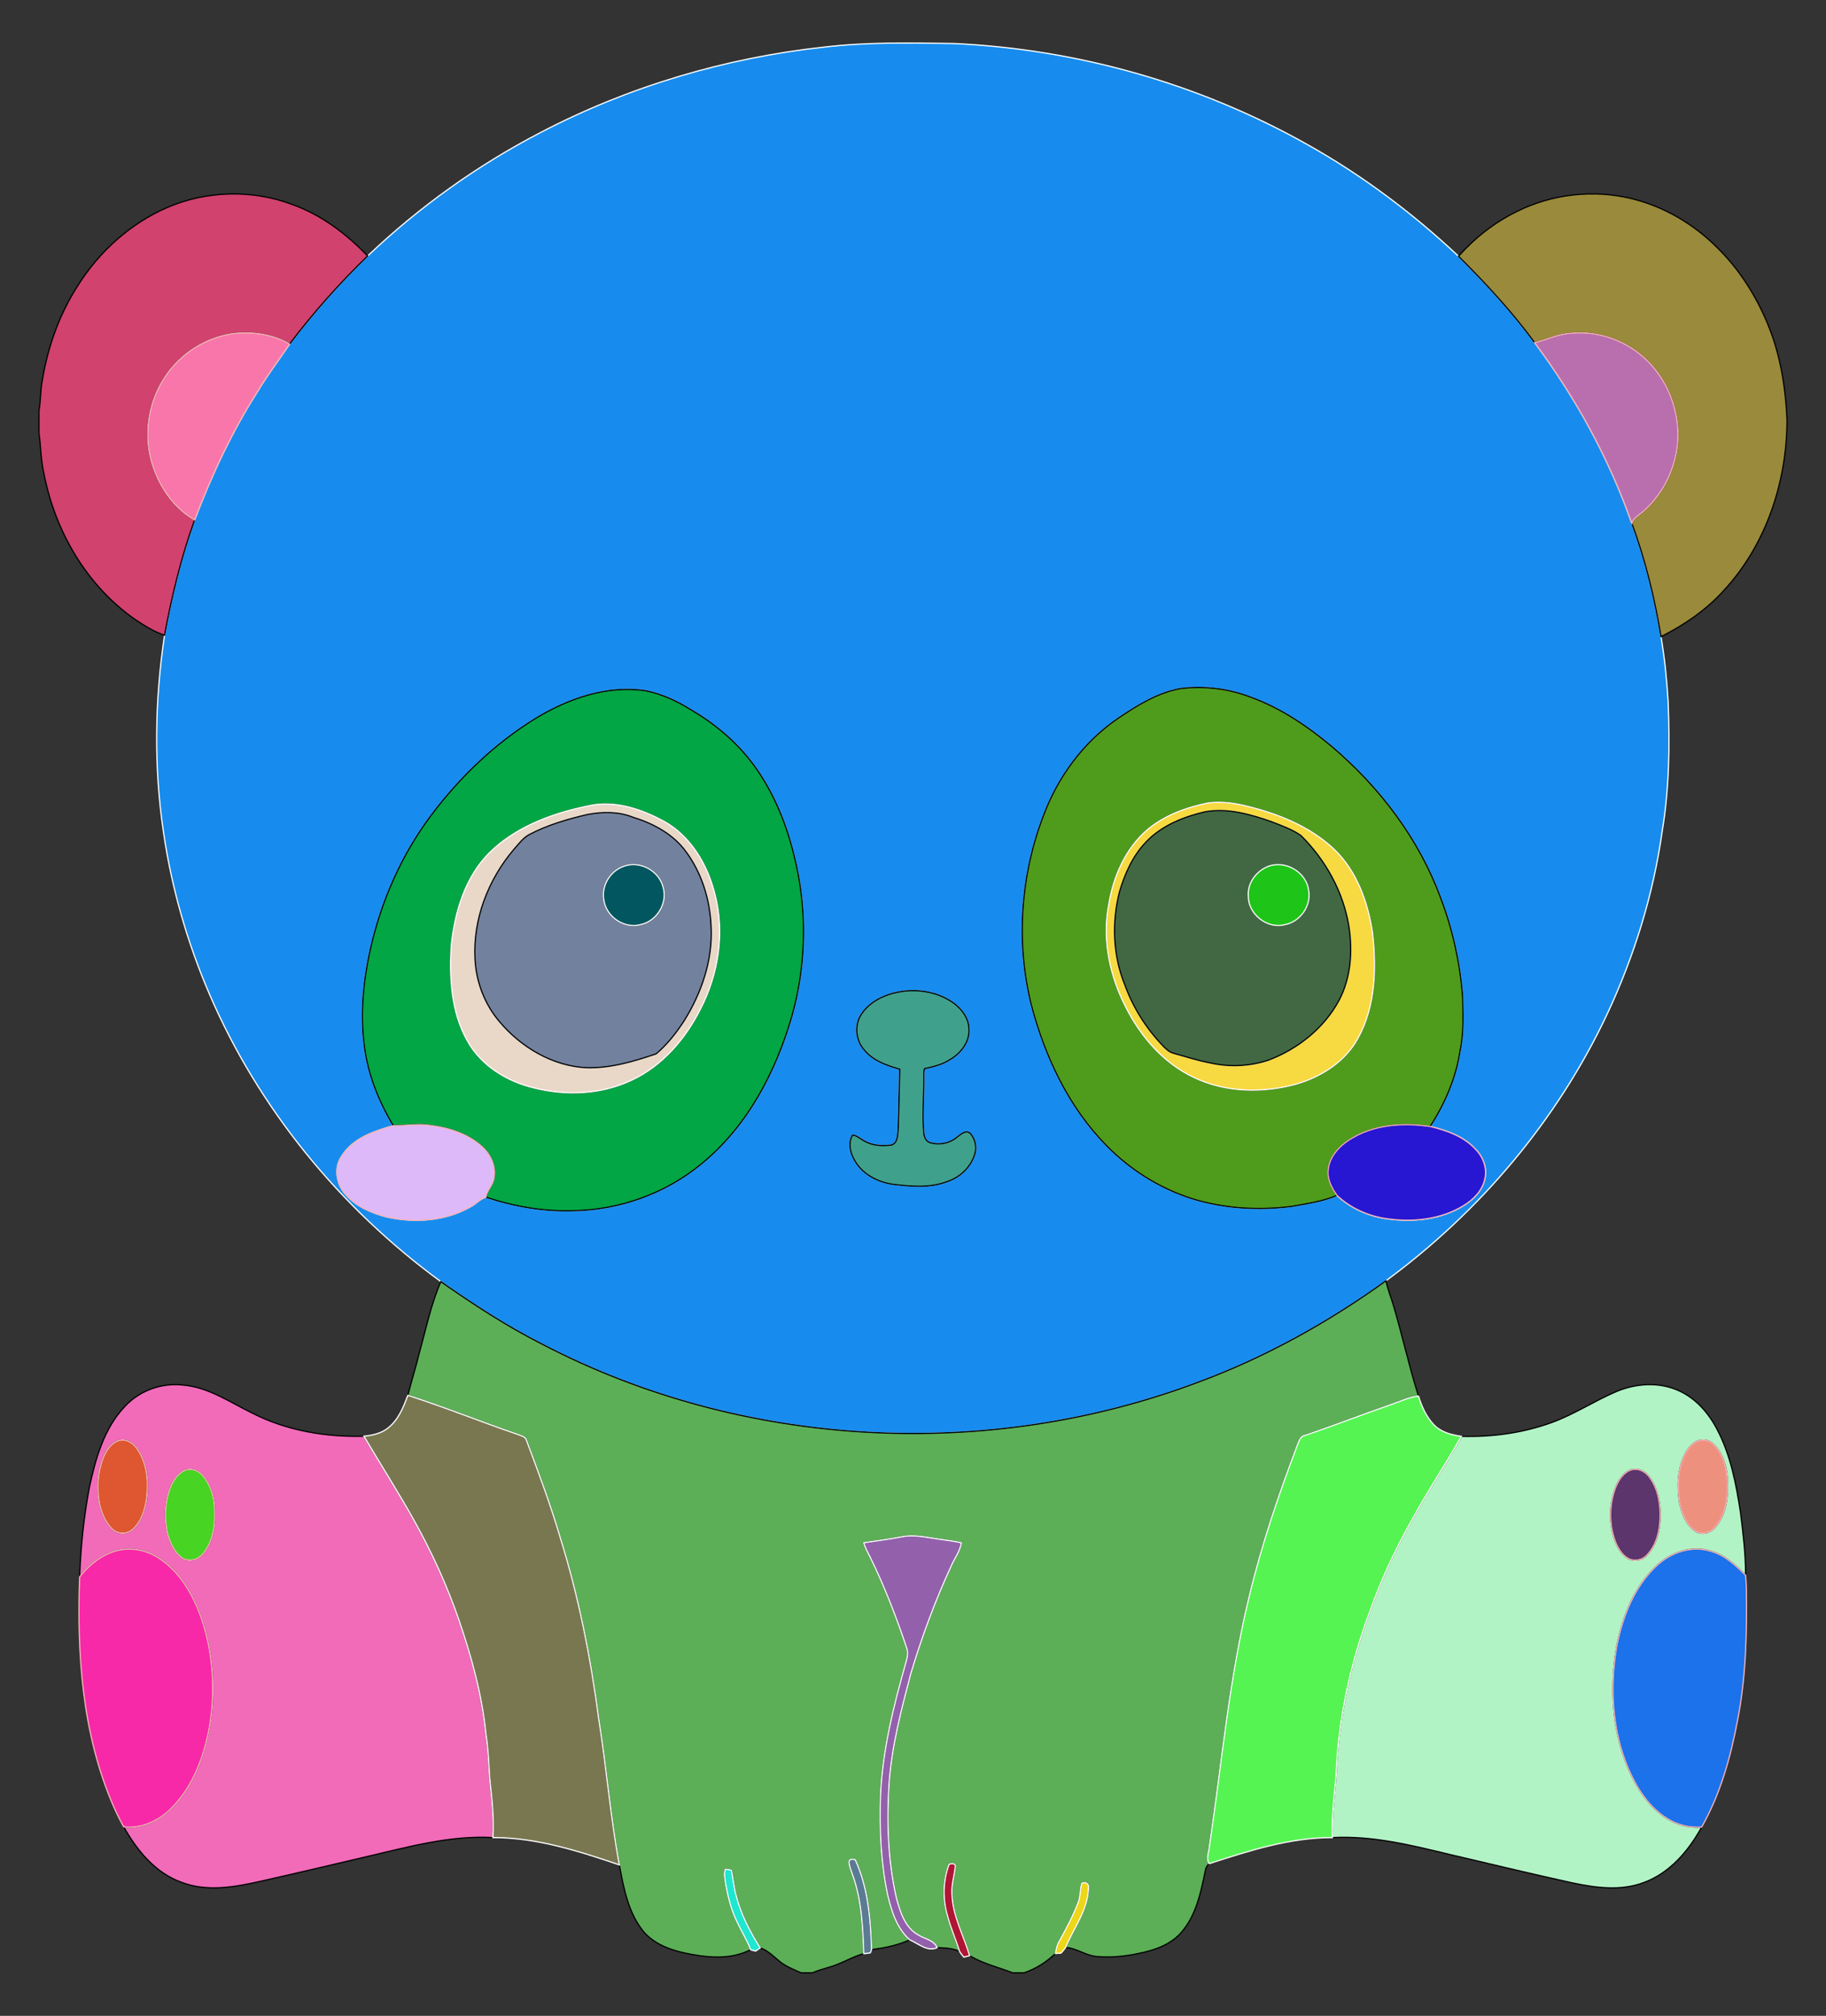 <?xml version="1.0" standalone="no"?>
<svg version="1.1" id="Layer_1" xmlns="http://www.w3.org/2000/svg" xmlns:xlink="http://www.w3.org/1999/xlink" x="0px" y="0px" viewBox="0 0 1514.56 1671.344" enable-background="new 0 0 1514.56 1671.344" xml:space="preserve">
	<rect x="0" y="0" width="1514.56" height="1671.344" fill="#333333" stroke="none"/>
	<g>
		<path fill="#FFFFFF" stroke="#FFFFFF" d="M683.21,39.09c35.807-4.257,71.949-3.555,107.932-2.997&#10;&#9;&#9;&#9;c102.033,4.655,202.998,33.161,292.118,83.125c45.883,25.588,88.243,57.25,126.489,93.233&#10;&#9;&#9;&#9;c22.591,22.495,44.321,45.979,63.229,71.694c33.99,45.532,61.619,95.927,80.479,149.574c11.256,30.419,18.972,62.145,24.233,94.126&#10;&#9;&#9;&#9;c3.077,17.824,4.863,35.839,5.931,53.886c1.387,35.823,1.004,71.902-4.91,107.326c-7.35,52.707-23.324,104.074-45.883,152.205&#10;&#9;&#9;&#9;c-41.18,87.462-105.461,163.492-183.245,220.631c-47.844,34.372-99.754,63.308-155.043,83.795&#10;&#9;&#9;&#9;c-175.162,66.226-378.336,55.496-544.603-31.168c-29.526-14.843-57.186-33.017-84.257-51.894&#10;&#9;&#9;&#9;c-83.189-60.774-150.946-143.245-191.791-238.025c-18.446-42.774-31.439-87.924-38.199-134.014&#10;&#9;&#9;&#9;c-8.179-54.237-7.366-109.718,0.781-163.907c6.026-32.396,13.743-64.536,24.934-95.577c14.093-36.971,30.865-73.034,52.165-106.434&#10;&#9;&#9;&#9;c8.179-13.599,17.712-26.274,26.608-39.378c19.625-26.018,41.371-50.379,64.775-73.065&#10;&#9;&#9;&#9;c42.679-40.638,91.113-75.218,143.421-102.368C521.296,71.804,601.472,48.002,683.21,39.09 M927.596,595.379&#10;&#9;&#9;&#9;c-28.792,19.53-50.251,48.753-62.288,81.212c-18.924,49.693-22.798,105.158-9.853,156.828&#10;&#9;&#9;&#9;c11.256,42.79,30.849,84.417,62.145,116.254c19.594,20.072,44.002,35.473,70.738,44.034c26.656,8.402,55.162,9.948,82.822,6.584&#10;&#9;&#9;&#9;c12.706-2.328,25.779-4.049,37.752-9.183c11.622,10.857,26.768,17.521,42.519,19.466c21.124,2.886,43.811,0.383,62.288-10.873&#10;&#9;&#9;&#9;c8.306-5.006,15.879-12.595,17.872-22.4c2.073-8.816-1.514-18.254-7.812-24.504c-9.709-10.666-23.914-15.48-37.529-18.86&#10;&#9;&#9;&#9;c12.356-19.147,21.587-40.59,24.871-63.229c3.189-14.811,2.344-30.068,2.041-45.086c-2.312-27.804-8.306-55.321-18.302-81.372&#10;&#9;&#9;&#9;c-17.999-48.96-50.57-91.623-90.092-125.262c-20.247-16.883-42.455-32.029-67.406-41.005c-18.414-7.079-38.597-9.518-58.159-7.11&#10;&#9;&#9;&#9;C960.151,574.318,943.379,584.713,927.596,595.379 M444.532,595.395c-33.878,20.805-63.117,48.785-86.92,80.527&#10;&#9;&#9;&#9;c-24.584,32.794-41.451,71.041-50.427,110.961c-5.867,26.337-8.593,53.663-4.974,80.511c2.918,23.468,11.861,45.803,24.026,65.955&#10;&#9;&#9;&#9;c-16.007,4.528-33.703,10.427-42.886,25.413c-6.505,9.374-4.32,22.479,2.774,30.913c8.784,10.443,21.969,16.007,34.915,19.339&#10;&#9;&#9;&#9;c23.101,5.149,48.561,3.364,69.367-8.593c4.416-2.264,7.684-6.361,12.531-7.86c23.34,7.78,47.988,12.053,72.635,11.256&#10;&#9;&#9;&#9;c38.263-0.622,76.334-14.221,105.939-38.581c38.31-31.12,62.161-76.684,75.537-123.492c12.005-42.934,12.547-88.913,1.674-132.133&#10;&#9;&#9;&#9;c-6.186-25.636-16.214-50.602-31.359-72.316c-14.125-20.263-33.304-36.668-54.588-49.056&#10;&#9;&#9;&#9;c-11.271-7.031-23.563-12.659-36.604-15.448C504.014,567.734,471.794,578.926,444.532,595.395 M733.796,825.799&#10;&#9;&#9;&#9;c-8.848,3.555-17.075,9.757-21.236,18.509c-3.555,8.482-2.057,18.844,3.954,25.875c7.318,9.231,18.844,13.201,29.765,16.309&#10;&#9;&#9;&#9;c-0.51,16.453-0.638,32.922-1.291,49.375c-0.526,4.671,0,11.463-5.436,13.44c-7.876,1.036-16.485,0.638-23.356-3.778&#10;&#9;&#9;&#9;c-2.965-1.546-5.548-4.129-8.992-4.496c-3.89,6.106-2.136,14.189,1.164,20.199c6.154,11.766,18.908,18.685,31.694,20.614&#10;&#9;&#9;&#9;c15.146,1.881,31.088,3.396,45.66-2.184c10.347-3.428,19.211-11.574,22.575-22.049c2.184-6.01,0.781-13.232-3.507-17.967&#10;&#9;&#9;&#9;c-3.954-3.3-8.035,1.052-11.192,3.284c-5.979,4.99-14.364,6.632-21.826,4.528c-3.731-0.909-5.389-4.958-5.548-8.434&#10;&#9;&#9;&#9;c-1.339-15.448,0.255-30.913,0-46.377c0.144-2.2-0.287-4.544,0.654-6.6c6.935-1.562,14.014-3.125,20.152-6.951&#10;&#9;&#9;&#9;c9.374-5.134,17.569-14.986,16.676-26.242c-0.175-8.529-5.755-15.927-12.276-20.917&#10;&#9;&#9;&#9;C774.992,819.995,752.433,818.401,733.796,825.799z" style="fill:#178cee"/>
		<path stroke="#000000" d="M138.926,171.94c32.443-13.918,70.244-14.906,103.309-2.471c24.169,8.593,45.102,24.376,62.719,42.758&#10;&#9;&#9;&#9;c-23.404,22.686-45.15,47.047-64.775,73.065c-13.87-8.29-30.61-10.427-46.473-8.753c-22.766,3.093-43.858,16.341-56.549,35.488&#10;&#9;&#9;&#9;c-13.743,20.183-18.015,46.377-11.766,69.925c5.516,19.928,17.808,38.773,36.015,49.151c-11.192,31.04-18.908,63.181-24.934,95.577&#10;&#9;&#9;&#9;c-8.896-2.981-16.883-8.003-24.6-13.217c-40.064-27.948-66.226-73.097-75.409-120.638c-2.631-11-2.519-22.336-4.129-33.48v-18.924&#10;&#9;&#9;&#9;c1.61-8.768,1.084-17.776,2.997-26.513c4.591-27.007,14.014-53.344,28.808-76.477C81.947,208.928,107.933,185.269,138.926,171.94z" style="fill:#d1426e"/>
		<path stroke="#000000" d="M1258.295,175.288c29.159-14.492,63.436-18.35,95.066-10.602c26.513,6.457,50.873,20.71,70.212,39.873&#10;&#9;&#9;&#9;c18.621,17.983,32.81,40.271,42.663,64.153c10.379,24.966,14.747,51.973,15.991,78.853c0.096,51.622-17.282,104.265-52.786,142.4&#10;&#9;&#9;&#9;c-14.508,15.975-32.539,28.266-51.75,37.88c-5.261-31.981-12.977-63.707-24.233-94.126c1.658-4.639,6.425-6.808,9.821-9.98&#10;&#9;&#9;&#9;c15.783-13.822,25.716-33.862,28.059-54.636c2.886-27.485-8.226-56.262-29.446-74.102c-16.086-13.759-37.72-20.773-58.813-18.669&#10;&#9;&#9;&#9;c-10.554,0.367-20.04,5.325-30.1,7.812c-18.908-25.716-40.638-49.199-63.229-71.694&#10;&#9;&#9;&#9;C1223.381,197.13,1239.834,184.248,1258.295,175.288z" style="fill:#9a8a3b"/>
		<path fill="#F5B2B6" stroke="#F5B2B6" d="M137.156,312.029c12.69-19.147,33.783-32.396,56.549-35.488&#10;&#9;&#9;&#9;c15.863-1.674,32.603,0.462,46.473,8.753c-8.896,13.105-18.43,25.779-26.608,39.378c-21.299,33.4-38.071,69.462-52.165,106.434&#10;&#9;&#9;&#9;c-18.207-10.379-30.498-29.223-36.015-49.151C119.141,358.406,123.414,332.212,137.156,312.029z" style="fill:#f876a9"/>
		<path fill="#F5B2B6" stroke="#F5B2B6" d="M1272.978,284.145c10.06-2.487,19.546-7.445,30.1-7.812&#10;&#9;&#9;&#9;c21.092-2.104,42.726,4.91,58.813,18.669c21.22,17.84,32.332,46.616,29.446,74.102c-2.344,20.773-12.276,40.813-28.059,54.636&#10;&#9;&#9;&#9;c-3.396,3.173-8.163,5.341-9.821,9.98C1334.597,380.072,1306.968,329.678,1272.978,284.145z" style="fill:#b96eae"/>
		<path stroke="#000000" d="M927.596,595.379c15.783-10.666,32.555-21.06,51.607-24.504c19.562-2.407,39.745,0.032,58.159,7.11&#10;&#9;&#9;&#9;c24.95,8.976,47.158,24.121,67.406,41.005c39.522,33.639,72.093,76.302,90.092,125.262c9.996,26.05,15.99,53.568,18.302,81.372&#10;&#9;&#9;&#9;c0.303,15.018,1.148,30.275-2.041,45.086c-3.284,22.639-12.515,44.082-24.871,63.229c-20.805-2.934-43.045-1.977-61.937,8.099&#10;&#9;&#9;&#9;c-10.634,5.516-21.028,14.683-22.607,27.214c-1.244,8.035,2.806,15.48,7.206,21.857c-11.973,5.134-25.046,6.855-37.752,9.183&#10;&#9;&#9;&#9;c-27.661,3.364-56.166,1.817-82.822-6.584c-26.736-8.561-51.144-23.962-70.738-44.034c-31.296-31.838-50.889-73.464-62.145-116.254&#10;&#9;&#9;&#9;c-12.945-51.67-9.071-107.135,9.853-156.828C877.344,644.132,898.803,614.909,927.596,595.379 M1002.319,665.638&#10;&#9;&#9;&#9;c-18.254,3.635-36.461,10.251-50.857,22.368c-18.111,15.672-28.203,38.9-31.933,62.177c-5.58,28.777,0.861,58.813,14.077,84.656&#10;&#9;&#9;&#9;c12.356,24.44,31.28,46.537,56.389,58.398c26.258,12.674,56.995,13.232,84.815,5.739c20.853-5.963,40.734-18.446,51.415-37.816&#10;&#9;&#9;&#9;c14.843-26.672,15.624-58.526,12.212-88.147c-3.842-25.062-12.866-50.554-31.439-68.554c-20.502-19.61-47.748-30.243-74.963-36.636&#10;&#9;&#9;&#9;C1022.327,665.543,1012.251,664.427,1002.319,665.638z" style="fill:#4f9c1c"/>
		<path stroke="#000000" d="M444.532,595.395c27.262-16.469,59.482-27.661,91.639-22.607c13.041,2.79,25.333,8.418,36.604,15.448&#10;&#9;&#9;&#9;c21.284,12.387,40.463,28.793,54.588,49.056c15.146,21.714,25.174,46.68,31.359,72.316c10.873,43.221,10.331,89.199-1.674,132.133&#10;&#9;&#9;&#9;c-13.376,46.808-37.226,92.372-75.537,123.492c-29.606,24.361-67.677,37.96-105.939,38.581&#10;&#9;&#9;&#9;c-24.647,0.797-49.295-3.475-72.635-11.256c1.068-5.692,5.931-9.805,6.776-15.576c1.961-9.741-2.567-19.705-9.741-26.194&#10;&#9;&#9;&#9;c-11.941-10.953-28.123-15.911-43.922-17.792c-9.932-1.355-19.865,0.478-29.813,0.351c-12.164-20.152-21.108-42.487-24.026-65.955&#10;&#9;&#9;&#9;c-3.619-26.847-0.893-54.173,4.974-80.511c8.976-39.921,25.843-78.167,50.427-110.961&#10;&#9;&#9;&#9;C381.414,644.179,410.653,616.2,444.532,595.395 M492.184,667.296c-31.2,5.899-63.053,16.915-86.17,39.554&#10;&#9;&#9;&#9;c-20.104,20.104-28.697,48.625-31.694,76.238c-1.754,26.975-0.367,55.608,13.169,79.698c11.271,20.582,32.746,33.862,55.178,39.171&#10;&#9;&#9;&#9;c26.943,6.871,56.485,5.58,81.754-6.568c25.126-11.829,44.034-33.958,56.421-58.382c15.082-29,20.534-63.516,12.244-95.369&#10;&#9;&#9;&#9;c-6.01-24.52-19.976-48.45-42.631-60.917C532.743,671.234,512.511,664.203,492.184,667.296z" style="fill:#02a645"/>
		<path fill="#FFFFFF" stroke="#FFFFFF" d="M1002.319,665.638c9.932-1.212,20.008-0.096,29.717,2.184&#10;&#9;&#9;&#9;c27.214,6.393,54.46,17.027,74.963,36.636c18.573,17.999,27.597,43.492,31.439,68.554c3.412,29.622,2.631,61.475-12.212,88.147&#10;&#9;&#9;&#9;c-10.682,19.37-30.562,31.853-51.415,37.816c-27.82,7.493-58.558,6.935-84.815-5.739c-25.11-11.861-44.034-33.958-56.389-58.398&#10;&#9;&#9;&#9;c-13.216-25.843-19.657-55.879-14.077-84.656c3.731-23.276,13.822-46.505,31.933-62.177&#10;&#9;&#9;&#9;C965.858,675.889,984.065,669.273,1002.319,665.638 M998.939,673.163c-17.776,4.209-35.68,11.463-48.45,24.982&#10;&#9;&#9;&#9;c-11.016,11.511-17.68,26.401-22.033,41.547c-6.377,25.174-5.373,52.467,4.416,76.637c6.855,19.036,17.904,36.525,31.965,51.049&#10;&#9;&#9;&#9;c2.407,2.407,4.958,4.974,8.37,5.851c10.156,2.838,20.215,6.106,30.594,8.051c15.879,3.619,32.699,2.838,48.163-2.248&#10;&#9;&#9;&#9;c24.376-9.151,46.202-26.433,58.637-49.518c10.06-18.924,11.447-41.212,8.147-62.065c-4.719-28.346-19.386-54.62-39.729-74.755&#10;&#9;&#9;&#9;c-7.206-5.07-15.704-7.987-23.834-11.224C1037.281,675.188,1018.023,669.528,998.939,673.163z" style="fill:#f7d941"/>
		<path fill="#FFFFFF" stroke="#FFFFFF" d="M492.184,667.296c20.327-3.093,40.558,3.938,58.271,13.424&#10;&#9;&#9;&#9;c22.655,12.467,36.62,36.397,42.631,60.917c8.29,31.854,2.838,66.369-12.244,95.369c-12.387,24.424-31.296,46.553-56.421,58.382&#10;&#9;&#9;&#9;c-25.269,12.148-54.811,13.44-81.754,6.568c-22.431-5.309-43.906-18.589-55.178-39.171c-13.535-24.089-14.922-52.723-13.169-79.698&#10;&#9;&#9;&#9;c2.997-27.613,11.59-56.134,31.694-76.238C429.131,684.211,460.984,673.195,492.184,667.296 M487.338,675.268&#10;&#9;&#9;&#9;c-16.644,3.89-33.209,8.705-48.402,16.676c-5.357,2.949-8.96,8.099-12.977,12.563c-21.188,25.062-33.846,57.92-31.949,90.953&#10;&#9;&#9;&#9;c0.957,18.844,8.067,37.322,20.359,51.702c17.967,21.284,44.129,36.86,72.38,38.103c19.769,0.494,39.076-5.229,57.569-11.558&#10;&#9;&#9;&#9;c9.183-7.812,16.756-17.457,23.276-27.565c14.412-23.165,23.691-50.299,22.24-77.848c-0.909-22.639-7.987-45.532-21.921-63.596&#10;&#9;&#9;&#9;c-10.666-13.822-26.688-22.176-43.093-27.198C512.942,672.749,499.725,672.956,487.338,675.268z" style="fill:#e9d8c7"/>
		<path stroke="#000000" d="M998.939,673.163c19.083-3.635,38.342,2.025,56.246,8.306c8.131,3.236,16.628,6.154,23.834,11.224&#10;&#9;&#9;&#9;c20.343,20.136,35.01,46.409,39.729,74.755c3.3,20.853,1.913,43.141-8.147,62.065c-12.435,23.085-34.261,40.367-58.637,49.518&#10;&#9;&#9;&#9;c-15.464,5.086-32.284,5.867-48.163,2.248c-10.379-1.945-20.438-5.213-30.594-8.051c-3.412-0.877-5.963-3.444-8.37-5.851&#10;&#9;&#9;&#9;c-14.061-14.524-25.11-32.013-31.965-51.049c-9.789-24.169-10.793-51.463-4.416-76.637c4.352-15.146,11.016-30.036,22.033-41.547&#10;&#9;&#9;&#9;C963.259,684.626,981.163,677.372,998.939,673.163 M1051.757,718.329c-9.725,3.858-17.282,13.87-16.389,24.616&#10;&#9;&#9;&#9;c-0.191,14.779,15.432,27.39,29.877,23.818c12.898-2.184,22.527-15.417,20.263-28.378&#10;&#9;&#9;&#9;C1083.739,723.032,1066.042,712.781,1051.757,718.329z" style="fill:#416843"/>
		<path stroke="#000000" d="M487.338,675.268c12.388-2.312,25.604-2.519,37.481,2.232c16.405,5.022,32.427,13.376,43.093,27.198&#10;&#9;&#9;&#9;c13.934,18.063,21.012,40.957,21.921,63.596c1.451,27.549-7.828,54.683-22.24,77.848c-6.521,10.108-14.093,19.753-23.276,27.565&#10;&#9;&#9;&#9;c-18.494,6.329-37.8,12.053-57.569,11.558c-28.25-1.243-54.412-16.82-72.38-38.103c-12.292-14.38-19.402-32.858-20.359-51.702&#10;&#9;&#9;&#9;c-1.897-33.033,10.761-65.891,31.949-90.953c4.018-4.464,7.621-9.613,12.977-12.563&#10;&#9;&#9;&#9;C454.129,683.972,470.694,679.158,487.338,675.268 M517.581,718.154c-11.335,3.731-19.004,16.15-16.756,27.979&#10;&#9;&#9;&#9;c1.817,13.806,16.756,24.121,30.323,20.518c13.615-2.678,23.005-17.967,18.812-31.28&#10;&#9;&#9;&#9;C546.565,721.82,530.718,713.355,517.581,718.154z" style="fill:#72819d"/>
		<path fill="#FFFFFF" stroke="#FFFFFF" d="M517.581,718.154c13.137-4.799,28.984,3.667,32.38,17.218&#10;&#9;&#9;&#9;c4.193,13.312-5.197,28.601-18.812,31.28c-13.567,3.603-28.506-6.712-30.323-20.518&#10;&#9;&#9;&#9;C498.577,734.303,506.246,721.884,517.581,718.154z" style="fill:#015660"/>
		<path fill="#FFFFFF" stroke="#FFFFFF" d="M1051.757,718.329c14.285-5.548,31.981,4.703,33.751,20.056&#10;&#9;&#9;&#9;c2.264,12.961-7.365,26.194-20.263,28.378c-14.444,3.571-30.068-9.039-29.877-23.818&#10;&#9;&#9;&#9;C1034.476,732.199,1042.032,722.187,1051.757,718.329z" style="fill:#1fc418"/>
		<path stroke="#000000" d="M733.796,825.799c18.637-7.397,41.196-5.803,57.633,6.138c6.521,4.99,12.101,12.388,12.276,20.917&#10;&#9;&#9;&#9;c0.893,11.256-7.302,21.108-16.676,26.242c-6.138,3.826-13.216,5.389-20.152,6.951c-0.941,2.057-0.51,4.4-0.654,6.6&#10;&#9;&#9;&#9;c0.255,15.464-1.339,30.929,0,46.377c0.159,3.476,1.818,7.525,5.548,8.434c7.461,2.104,15.847,0.462,21.826-4.528&#10;&#9;&#9;&#9;c3.157-2.232,7.238-6.584,11.192-3.284c4.289,4.735,5.692,11.957,3.507,17.967c-3.364,10.474-12.228,18.621-22.575,22.049&#10;&#9;&#9;&#9;c-14.572,5.58-30.514,4.065-45.66,2.184c-12.786-1.929-25.54-8.848-31.694-20.614c-3.3-6.01-5.054-14.093-1.164-20.199&#10;&#9;&#9;&#9;c3.444,0.367,6.026,2.949,8.992,4.496c6.871,4.416,15.48,4.815,23.356,3.778c5.436-1.977,4.91-8.768,5.436-13.44&#10;&#9;&#9;&#9;c0.654-16.453,0.781-32.922,1.291-49.375c-10.921-3.109-22.447-7.079-29.765-16.309c-6.01-7.031-7.509-17.393-3.954-25.875&#10;&#9;&#9;&#9;C716.721,835.556,724.948,829.354,733.796,825.799z" style="fill:#3fa18c"/>
		<path fill="#F5B2B6" stroke="#F5B2B6" d="M326.237,933.348c9.948,0.128,19.881-1.706,29.813-0.351&#10;&#9;&#9;&#9;c15.799,1.881,31.981,6.839,43.922,17.792c7.174,6.489,11.702,16.453,9.741,26.194c-0.845,5.771-5.707,9.884-6.776,15.576&#10;&#9;&#9;&#9;c-4.847,1.499-8.115,5.596-12.531,7.86c-20.805,11.957-46.266,13.743-69.367,8.593c-12.945-3.332-26.13-8.896-34.915-19.339&#10;&#9;&#9;&#9;c-7.095-8.434-9.279-21.539-2.774-30.913C292.534,943.775,310.23,937.876,326.237,933.348z" style="fill:#deb9f9"/>
		<path fill="#F5B2B6" stroke="#F5B2B6" d="M1124.313,942.037c18.892-10.076,41.132-11.032,61.937-8.099&#10;&#9;&#9;&#9;c13.615,3.38,27.82,8.194,37.529,18.86c6.297,6.25,9.884,15.688,7.812,24.504c-1.993,9.805-9.566,17.394-17.872,22.4&#10;&#9;&#9;&#9;c-18.478,11.255-41.164,13.758-62.288,10.873c-15.751-1.945-30.897-8.609-42.519-19.466c-4.4-6.377-8.45-13.822-7.206-21.857&#10;&#9;&#9;&#9;C1103.284,956.72,1113.679,947.553,1124.313,942.037z" style="fill:#2716d2"/>
		<path stroke="#000000" d="M994.539,1145.689c55.289-20.486,107.199-49.422,155.043-83.795c1.451,7.142,4.257,13.902,6.313,20.885&#10;&#9;&#9;&#9;c7.35,24.759,12.834,50.028,20.63,74.676c-7.971,0.909-15.225,4.448-22.718,7.031c-24.026,8.258-47.669,17.585-71.742,25.684&#10;&#9;&#9;&#9;c-3.459,0.67-4.48,4.177-5.644,7.015c-15.751,41.467-30.116,83.54-40.399,126.729c-16.549,67.788-22.607,137.458-32.874,206.33&#10;&#9;&#9;&#9;c-0.239,4.879-3.252,10.49-0.191,14.922c-1.738,1.515-2.918,3.491-3.204,5.803c-3.667,17.665-7.429,36.461-19.434,50.602&#10;&#9;&#9;&#9;c-8.96,10.777-22.862,15.48-36.19,18.079c-11.335,2.471-23.021,3.523-34.596,2.503c-9.039-0.797-16.564-6.919-25.652-7.509&#10;&#9;&#9;&#9;c6.744-16.102,18.509-31.009,18.956-49.072c0.845-3.428-2.567-5.994-5.548-4.097c-1.658,5.229-1.068,10.969-3.173,16.134&#10;&#9;&#9;&#9;c-4.289,11.096-9.9,21.634-15.672,32.045c-1.801,3.029-2.519,6.505-2.981,9.996c-7.509,7.095-16.262,12.738-26.098,16.022h-9.39&#10;&#9;&#9;&#9;c-11.957-4.607-24.616-7.573-35.728-14.205c-5.006-16.963-14.125-33.001-14.604-51.064c-0.606-8.035,2.168-15.735,2.79-23.627&#10;&#9;&#9;&#9;c-1.02-2.28-3.316-1.706-5.197-1.116c-5.102,13.535-5.5,28.697-1.371,42.567c2.615,10.14,6.935,19.737,10.044,29.733&#10;&#9;&#9;&#9;c-5.771-2.79-12.292-2.902-18.557-3.173c-2.726-6.329-10.14-7.158-15.417-10.427c-11.319-6.026-15.289-19.339-18.398-30.865&#10;&#9;&#9;&#9;c-7.126-31.343-8.115-63.835-5.979-95.816c2.28-30.626,10.156-60.439,17.936-90.029c9.119-30.387,20.088-60.263,33.416-89.056&#10;&#9;&#9;&#9;c2.71-6.521,7.589-12.387,8.45-19.53c-6.297-1.419-12.738-2.057-19.099-3.077c-9.964-1.371-20.088-3.89-30.164-1.849&#10;&#9;&#9;&#9;c-10.506,1.993-21.092,3.396-31.678,4.91c1.244,4.528,3.587,8.641,5.676,12.818c11.702,23.898,21.284,48.769,29.733,73.99&#10;&#9;&#9;&#9;c1.515,3.794,0.829,7.923-0.287,11.734c-10.315,36.413-19.673,73.48-21.252,111.471c-0.877,27.469,0.191,55.21,5.947,82.185&#10;&#9;&#9;&#9;c3.22,13.456,7.605,27.613,18.334,37.099c-10.044,4.544-20.773,6.648-31.614,8.115c-0.829-25.285-2.838-51.288-13.567-74.564&#10;&#9;&#9;&#9;c-1.897-0.67-4.942-0.909-5.261,1.802c0.191,3.635,1.786,6.999,2.886,10.427c7.652,20.997,8.577,43.587,9.422,65.684&#10;&#9;&#9;&#9;c-7.541,1.961-14.333,5.883-21.555,8.721c-6.823,2.854-14.205,4.097-20.965,7.142h-9.438c-6.281-2.806-12.882-5.277-18.207-9.773&#10;&#9;&#9;&#9;c-4.91-4.081-9.502-8.832-15.704-10.905c-8.418-13.36-15.863-27.613-19.833-42.966c-1.993-7.015-2.615-14.317-4.081-21.443&#10;&#9;&#9;&#9;c-1.658-0.462-3.316-0.718-5.022-0.781c-1.275,3.412-0.558,7.095-0.032,10.602c1.849,11.064,4.432,22.129,9.358,32.284&#10;&#9;&#9;&#9;c3.603,8.051,8.497,15.512,11.606,23.818c-12.961,6.664-27.82,7.047-41.961,5.006c-16.485-2.471-34.388-6.377-46.122-19.179&#10;&#9;&#9;&#9;c-13.248-15.656-17.138-36.573-20.757-56.15c-7.445-40.064-10.602-80.75-17.075-120.957&#10;&#9;&#9;&#9;c-6.712-51.24-16.804-102.129-32.252-151.472c-7.94-26.863-17.776-53.121-27.613-79.347c-0.781-3.428-4.703-3.986-7.445-5.197&#10;&#9;&#9;&#9;c-30.482-10.395-60.359-22.527-91.049-32.332c2.997-12.116,6.887-23.994,9.757-36.142c5.436-19.482,9.486-39.522,17.633-58.111&#10;&#9;&#9;&#9;c27.071,18.876,54.731,37.051,84.257,51.894C616.203,1201.186,819.377,1211.915,994.539,1145.689z" style="fill:#5caf57"/>
		<path stroke="#000000" d="M103.39,1166.239c12.069-13.185,30.514-19.881,48.243-17.904c21.236,1.706,39.092,14.317,57.729,23.324&#10;&#9;&#9;&#9;c28.41,14.572,60.79,19.912,92.484,19.131c13.95,23.707,28.84,46.871,42.2,70.929c14.46,26.066,26.879,53.297,36.589,81.499&#10;&#9;&#9;&#9;c10.506,30.626,19.147,62.097,22.384,94.397c1.913,12.212,2.36,24.568,3.157,36.875c1.626,16.277,3.778,32.651,2.631,49.04&#10;&#9;&#9;&#9;c-35.6-1.945-70.196,7.796-104.52,15.783c-29.303,6.919-58.605,13.822-87.972,20.423c-21.443,4.847-44.656,9.056-65.843,0.877&#10;&#9;&#9;&#9;c-21.618-7.748-36.907-26.449-47.812-45.899c14.97,1.626,29.669-5.277,39.905-15.927c18.844-19.115,27.788-45.644,31.965-71.631&#10;&#9;&#9;&#9;c4.48-32.22,1.323-65.891-11.558-95.943c-7.142-15.975-17.585-31.28-32.858-40.431c-10.267-6.234-23.101-8.194-34.659-4.767&#10;&#9;&#9;&#9;c-11.877,3.523-21.826,11.734-29.414,21.347c0.909-25.03,3.507-50.044,8.179-74.66C79.348,1209.061,86.331,1184.27,103.39,1166.239&#10;&#9;&#9;&#9; M98.144,1194.522c-6.026,2.041-9.757,7.764-12.18,13.328c-5.181,12.515-5.963,26.608-3.284,39.809&#10;&#9;&#9;&#9;c1.802,7.206,4.799,14.428,10.076,19.817c4.416,4.56,12.244,5.006,17.043,0.781c7.605-6.536,10.49-16.756,11.877-26.321&#10;&#9;&#9;&#9;c1.562-14.094,0.287-29.446-8.274-41.26C110.038,1195.988,103.963,1192.513,98.144,1194.522 M154.071,1218.675&#10;&#9;&#9;&#9;c-6.202,2.407-10.251,8.354-12.659,14.301c-4.767,12.053-5.309,25.572-2.599,38.167c2.088,7.397,5.245,15.13,11.447,20.04&#10;&#9;&#9;&#9;c5.548,4.177,13.695,2.519,17.904-2.758c9.103-10.411,10.57-25.174,9.741-38.438c-0.239-9.47-3.412-18.94-9.422-26.29&#10;&#9;&#9;&#9;C165.12,1219.456,159.396,1217.096,154.071,1218.675z" style="fill:#f16bb9"/>
		<path stroke="#000000" d="M1340.735,1153.724c16.118-6.776,35.122-8.115,51.32-0.861c14.157,6.154,24.839,18.302,31.933,31.758&#10;&#9;&#9;&#9;c11.447,21.507,16.07,45.787,19.689,69.67c2.152,17.17,4.225,34.404,4.209,51.75c-8.179-8.131-16.899-16.437-28.282-19.721&#10;&#9;&#9;&#9;c-16.054-5.373-33.846,0.733-45.755,12.085c-18.35,17.266-27.948,41.85-32.762,66.13c-6.01,34.022-4.033,70.18,9.677,102.177&#10;&#9;&#9;&#9;c6.871,15.719,16.533,31.072,31.264,40.494c8.593,5.755,19.083,8.37,29.398,7.653c-10.745,19.562-26.353,38.023-47.844,45.899&#10;&#9;&#9;&#9;c-19.052,7.286-39.984,4.448-59.418,0.351c-33.735-7.429-67.342-15.48-100.981-23.388c-32.109-7.7-64.679-15.959-98-14.157&#10;&#9;&#9;&#9;c-1.004-19.068,2.344-37.928,3.3-56.9c2.312-45.293,12.356-90.044,28.442-132.404c12.977-36.78,31.63-71.232,51.909-104.457&#10;&#9;&#9;&#9;c7.796-12.977,15.975-25.7,23.292-38.948c25.301,0.733,50.841-2.71,74.692-11.335&#10;&#9;&#9;&#9;C1305.613,1172.712,1322.385,1161.504,1340.735,1153.724 M1408.635,1194.585c-5.15,1.833-8.609,6.489-10.985,11.176&#10;&#9;&#9;&#9;c-6.234,12.371-6.712,26.832-4.512,40.287c2.009,8.689,5.261,18.095,12.993,23.356c5.357,3.619,12.834,1.467,16.66-3.412&#10;&#9;&#9;&#9;c8.609-10.028,10.506-24.01,9.948-36.796c0-11.144-3.077-22.941-10.969-31.152&#10;&#9;&#9;&#9;C1418.535,1194.394,1413.226,1192.975,1408.635,1194.585 M1352.979,1218.659c-6.393,2.168-10.299,8.338-12.77,14.253&#10;&#9;&#9;&#9;c-5.612,14.444-5.771,30.961-0.271,45.453c2.152,5.229,5.245,10.49,10.203,13.519c5.134,3.093,12.148,1.738,16.038-2.742&#10;&#9;&#9;&#9;c7.461-7.924,10.411-19.147,10.697-29.797c0.526-12.037-1.483-24.823-8.816-34.707&#10;&#9;&#9;&#9;C1364.713,1219.966,1358.702,1216.953,1352.979,1218.659z" style="fill:#b2f3c5"/>
		<path fill="#FFFFFF" stroke="#FFFFFF" d="M338.289,1156.881c30.69,9.805,60.566,21.937,91.049,32.332&#10;&#9;&#9;&#9;c2.742,1.212,6.664,1.77,7.445,5.197c9.837,26.226,19.673,52.484,27.613,79.347c15.448,49.343,25.54,100.232,32.252,151.472&#10;&#9;&#9;&#9;c6.473,40.207,9.629,80.893,17.075,120.957c-33.894-11.526-68.713-22.686-104.919-22.655c1.148-16.389-1.004-32.762-2.631-49.04&#10;&#9;&#9;&#9;c-0.797-12.308-1.244-24.663-3.157-36.875c-3.236-32.3-11.877-63.771-22.384-94.397c-9.709-28.203-22.128-55.433-36.589-81.499&#10;&#9;&#9;&#9;c-13.36-24.058-28.25-47.222-42.2-70.929c7.047-0.765,14.38-2.264,20.008-6.855&#10;&#9;&#9;&#9;C330.462,1177.256,334.575,1166.749,338.289,1156.881z" style="fill:#797750"/>
		<path fill="#FFFFFF" stroke="#FFFFFF" d="M1153.807,1164.486c7.493-2.583,14.747-6.122,22.718-7.031&#10;&#9;&#9;&#9;c2.726,8.721,6.568,17.41,13.025,24.058c5.931,6.01,14.46,8.211,22.575,9.342c-7.318,13.248-15.496,25.971-23.292,38.948&#10;&#9;&#9;&#9;c-20.279,33.225-38.932,67.677-51.909,104.457c-16.086,42.36-26.13,87.111-28.442,132.404c-0.957,18.972-4.305,37.832-3.3,56.9&#10;&#9;&#9;&#9;c-35.249-0.112-69.064,10.905-102.225,21.602c-3.061-4.432-0.048-10.044,0.191-14.922c10.267-68.872,16.325-138.542,32.874-206.33&#10;&#9;&#9;&#9;c10.283-43.189,24.647-85.262,40.399-126.729c1.164-2.838,2.184-6.345,5.644-7.015&#10;&#9;&#9;&#9;C1106.138,1182.07,1129.781,1172.744,1153.807,1164.486z" style="fill:#55f453"/>
		<path fill="#F5B2B6" stroke="#F5B2B6" d="M98.144,1194.522c5.819-2.009,11.893,1.467,15.257,6.154&#10;&#9;&#9;&#9;c8.561,11.813,9.837,27.166,8.274,41.26c-1.387,9.566-4.273,19.785-11.877,26.321c-4.799,4.225-12.627,3.778-17.043-0.781&#10;&#9;&#9;&#9;c-5.277-5.389-8.274-12.611-10.076-19.817c-2.678-13.2-1.897-27.294,3.284-39.809C88.387,1202.286,92.118,1196.562,98.144,1194.522&#10;&#9;&#9;&#9;z" style="fill:#de5730"/>
		<path fill="#F5B2B6" stroke="#F5B2B6" d="M1408.635,1194.585c4.591-1.61,9.9-0.191,13.137,3.46&#10;&#9;&#9;&#9;c7.892,8.211,10.969,20.008,10.969,31.152c0.558,12.786-1.339,26.768-9.948,36.796c-3.826,4.879-11.303,7.031-16.66,3.412&#10;&#9;&#9;&#9;c-7.732-5.261-10.985-14.667-12.993-23.356c-2.2-13.456-1.722-27.916,4.512-40.287&#10;&#9;&#9;&#9;C1400.026,1201.074,1403.485,1196.419,1408.635,1194.585z" style="fill:#ed917e"/>
		<path fill="#F5B2B6" stroke="#F5B2B6" d="M154.071,1218.675c5.325-1.578,11.048,0.781,14.412,5.022&#10;&#9;&#9;&#9;c6.01,7.35,9.183,16.82,9.422,26.29c0.829,13.264-0.638,28.027-9.741,38.438c-4.209,5.277-12.356,6.935-17.904,2.758&#10;&#9;&#9;&#9;c-6.202-4.91-9.358-12.643-11.447-20.04c-2.71-12.595-2.168-26.114,2.599-38.167C143.82,1227.029,147.87,1221.082,154.071,1218.675&#10;&#9;&#9;&#9;z" style="fill:#47d423"/>
		<path fill="#F5B2B6" stroke="#F5B2B6" d="M1352.979,1218.659c5.724-1.706,11.734,1.307,15.082,5.979&#10;&#9;&#9;&#9;c7.334,9.885,9.342,22.671,8.816,34.707c-0.287,10.65-3.236,21.873-10.697,29.797c-3.89,4.48-10.905,5.835-16.038,2.742&#10;&#9;&#9;&#9;c-4.958-3.029-8.051-8.29-10.203-13.519c-5.5-14.492-5.341-31.009,0.271-45.453&#10;&#9;&#9;&#9;C1342.68,1226.997,1346.586,1220.827,1352.979,1218.659z" style="fill:#5b356c"/>
		<path fill="#FFFFFF" stroke="#FFFFFF" d="M716.419,1279.05c10.586-1.515,21.172-2.917,31.678-4.91&#10;&#9;&#9;&#9;c10.076-2.041,20.199,0.478,30.164,1.849c6.361,1.02,12.802,1.658,19.099,3.077c-0.861,7.142-5.739,13.009-8.45,19.53&#10;&#9;&#9;&#9;c-13.328,28.792-24.297,58.669-33.416,89.056c-7.78,29.59-15.656,59.403-17.936,90.029c-2.136,31.981-1.148,64.472,5.979,95.816&#10;&#9;&#9;&#9;c3.109,11.526,7.079,24.839,18.398,30.865c5.277,3.268,12.69,4.097,15.417,10.427c-8.179,3.81-15.592-3.46-22.782-6.441&#10;&#9;&#9;&#9;c-10.729-9.486-15.114-23.643-18.334-37.099c-5.755-26.975-6.823-54.715-5.947-82.185c1.578-37.991,10.937-75.058,21.252-111.471&#10;&#9;&#9;&#9;c1.116-3.81,1.802-7.939,0.287-11.734c-8.45-25.221-18.031-50.092-29.733-73.99C720.006,1287.691,717.662,1283.578,716.419,1279.05&#10;&#9;&#9;&#9;z" style="fill:#9361ab"/>
		<path fill="#F5B2B6" stroke="#F5B2B6" d="M95.45,1286.017c11.558-3.428,24.392-1.467,34.659,4.767&#10;&#9;&#9;&#9;c15.273,9.151,25.716,24.456,32.858,40.431c12.882,30.052,16.038,63.723,11.558,95.943c-4.177,25.987-13.121,52.515-31.965,71.631&#10;&#9;&#9;&#9;c-10.235,10.65-24.934,17.553-39.905,15.927c-3.173-5.612-5.963-11.431-8.593-17.298c-25.875-59.61-30.371-125.868-28.027-190.053&#10;&#9;&#9;&#9;C73.625,1297.751,83.573,1289.54,95.45,1286.017z" style="fill:#f829a8"/>
		<path fill="#F5B2B6" stroke="#F5B2B6" d="M1373.848,1298.404c11.909-11.351,29.701-17.457,45.755-12.085&#10;&#9;&#9;&#9;c11.383,3.284,20.104,11.59,28.282,19.721c0.303,3.587,0.558,7.19,0.654,10.809c0.51,36.541-0.255,73.368-7.302,109.351&#10;&#9;&#9;&#9;c-5.755,30.69-14.301,61.348-29.813,88.657c-10.315,0.717-20.805-1.897-29.398-7.653c-14.731-9.422-24.392-24.775-31.264-40.494&#10;&#9;&#9;&#9;c-13.711-31.997-15.688-68.155-9.677-102.177C1345.9,1340.254,1355.498,1315.67,1373.848,1298.404z" style="fill:#1b72ea"/>
		<path fill="#FFFFFF" stroke="#FFFFFF" d="M704.127,1543.699c0.319-2.71,3.364-2.471,5.261-1.802&#10;&#9;&#9;&#9;c10.729,23.276,12.738,49.279,13.567,74.564c-0.287,0.67-0.845,1.993-1.132,2.662c-1.786,0.335-3.587,0.558-5.389,0.686&#10;&#9;&#9;&#9;c-0.845-22.097-1.77-44.687-9.422-65.684C705.912,1550.698,704.318,1547.334,704.127,1543.699z" style="fill:#5a7b93"/>
		<path fill="#FFFFFF" stroke="#FFFFFF" d="M787.236,1545.66c1.881-0.59,4.177-1.164,5.197,1.116&#10;&#9;&#9;&#9;c-0.622,7.892-3.396,15.592-2.79,23.627c0.478,18.063,9.598,34.101,14.604,51.064c-1.61,0.43-3.22,0.845-4.831,1.212&#10;&#9;&#9;&#9;c-1.323-1.483-2.439-3.109-3.507-4.719c-3.109-9.996-7.429-19.594-10.044-29.733&#10;&#9;&#9;&#9;C781.736,1574.357,782.134,1559.195,787.236,1545.66z" style="fill:#b01534"/>
		<path fill="#FFFFFF" stroke="#FFFFFF" d="M601.631,1549.805c1.706,0.064,3.364,0.319,5.022,0.781&#10;&#9;&#9;&#9;c1.467,7.126,2.089,14.428,4.081,21.443c3.97,15.353,11.415,29.606,19.833,42.966c-1.259,0.909-2.519,1.786-3.81,2.662&#10;&#9;&#9;&#9;c-1.419-0.319-2.822-0.702-4.193-1.148c-3.109-8.306-8.003-15.767-11.606-23.818c-4.926-10.156-7.509-21.22-9.358-32.284&#10;&#9;&#9;&#9;C601.073,1556.899,600.356,1553.217,601.631,1549.805z" style="fill:#1fe7d0"/>
		<path fill="#FFFFFF" stroke="#FFFFFF" d="M897.289,1561.475c2.981-1.897,6.393,0.67,5.548,4.097&#10;&#9;&#9;&#9;c-0.446,18.063-12.212,32.97-18.956,49.072c-1.228,1.594-2.359,3.316-3.874,4.703c-1.132,0.064-3.412,0.223-4.544,0.303&#10;&#9;&#9;&#9;c0.462-3.491,1.18-6.967,2.981-9.996c5.771-10.411,11.383-20.949,15.672-32.045C896.22,1572.443,895.63,1566.704,897.289,1561.475z&#10;&#9;&#9;&#9;" style="fill:#eed61a"/>
	</g>
	</svg>